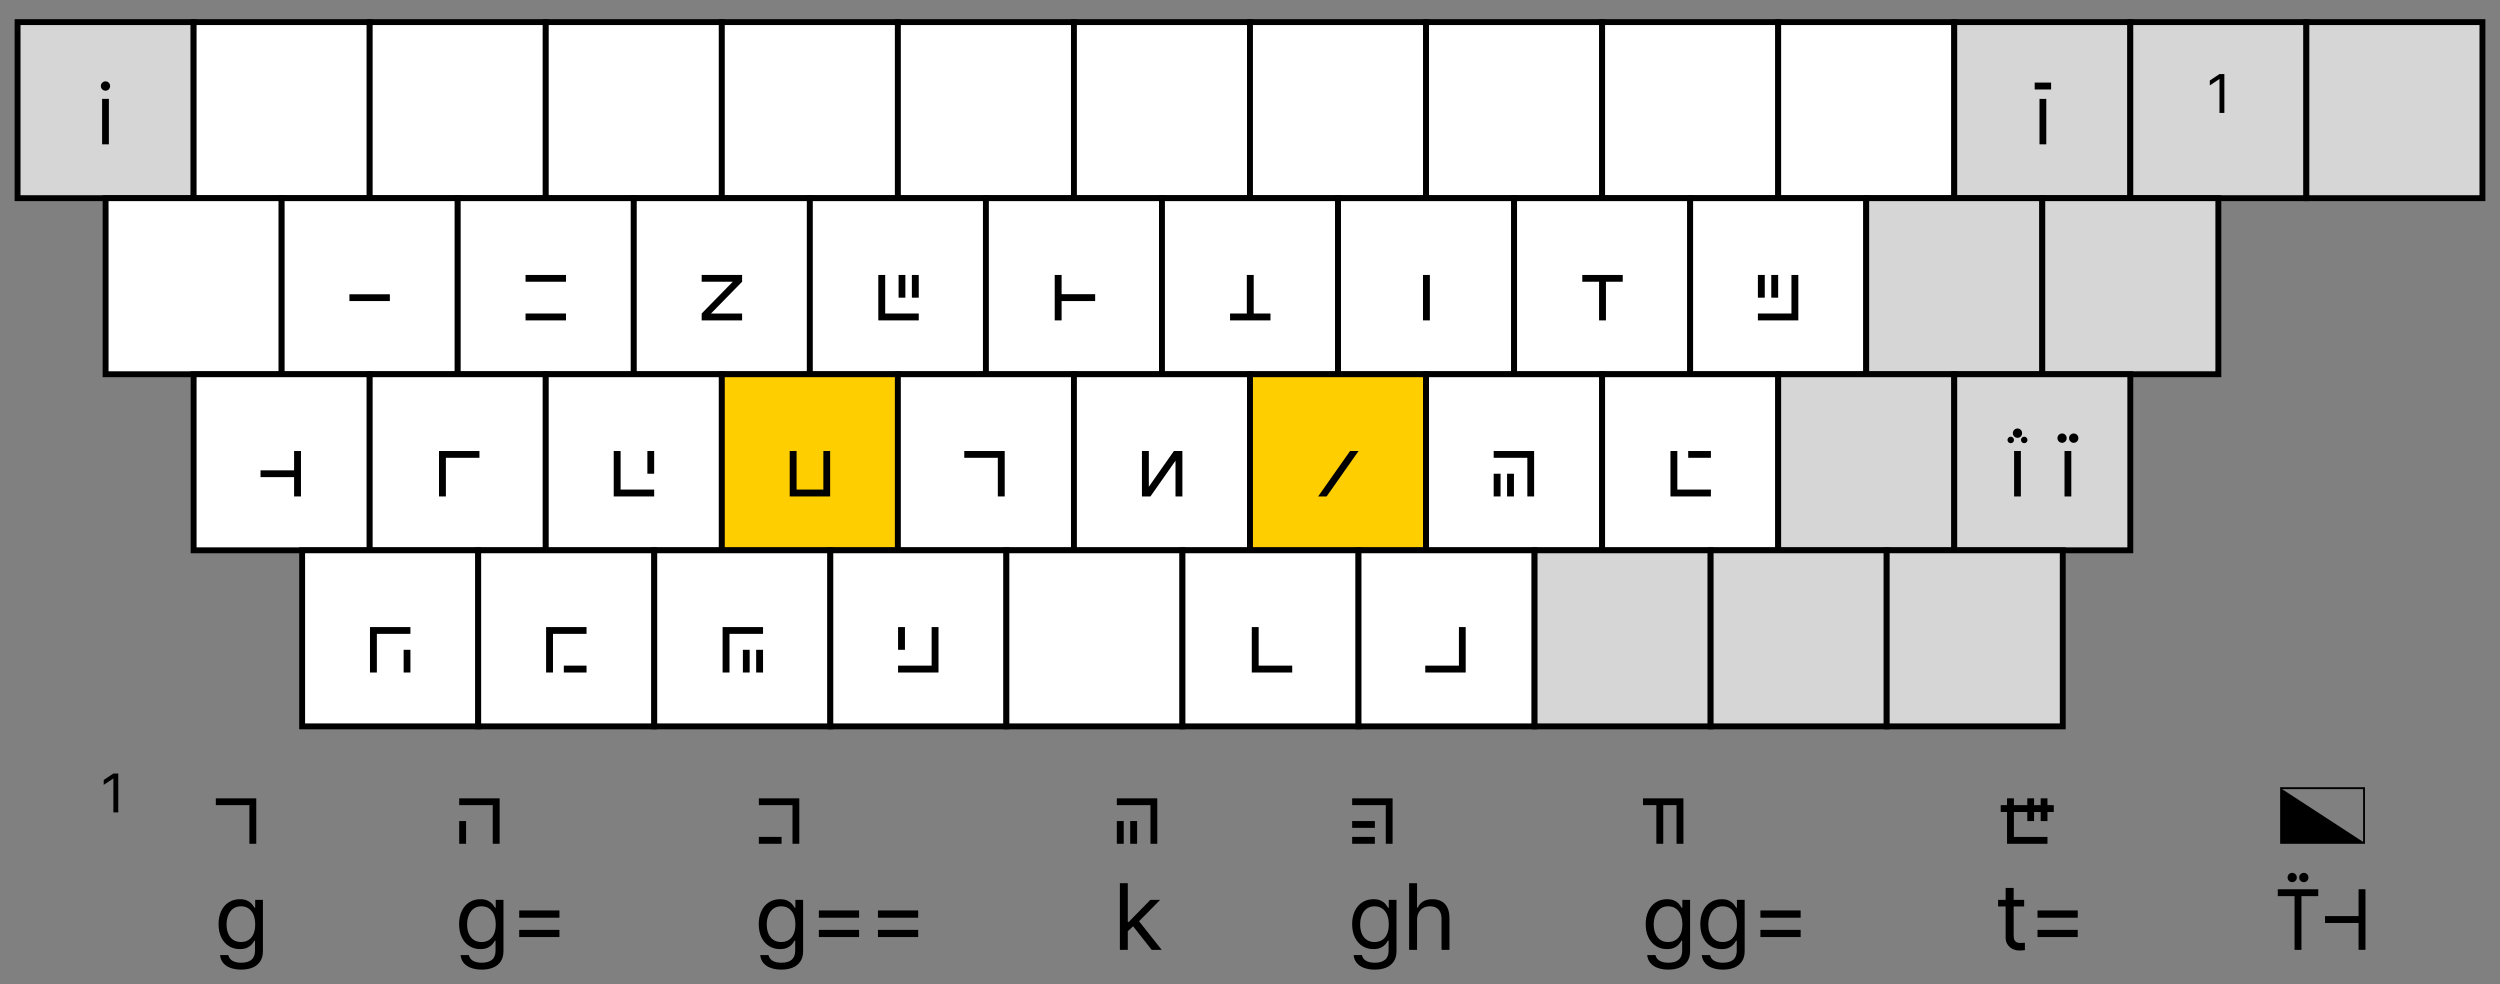 <?xml version="1.0" encoding="UTF-8"?>
<svg id="a" data-name="레이어 1" xmlns="http://www.w3.org/2000/svg" width="424.354" height="167.027" viewBox="0 0 424.354 167.027">
  <rect x="0" y="0" width="424.354" height="167.027" fill="#808080" stroke="none"/>
  <g>
    <rect x="2.982" y="3.753" width="29.885" height="29.885" fill="#d6d6d6" stroke="#000" stroke-miterlimit="10"/>
    <rect x="32.867" y="3.753" width="29.885" height="29.885" fill="#fff" stroke="#000" stroke-miterlimit="10"/>
    <rect x="62.752" y="3.753" width="29.885" height="29.885" fill="#fff" stroke="#000" stroke-miterlimit="10"/>
    <rect x="92.637" y="3.753" width="29.885" height="29.885" fill="#fff" stroke="#000" stroke-miterlimit="10"/>
    <rect x="122.522" y="3.753" width="29.885" height="29.885" fill="#fff" stroke="#000" stroke-miterlimit="10"/>
    <rect x="152.407" y="3.753" width="29.885" height="29.885" fill="#fff" stroke="#000" stroke-miterlimit="10"/>
    <rect x="182.292" y="3.753" width="29.885" height="29.885" fill="#fff" stroke="#000" stroke-miterlimit="10"/>
    <rect x="212.177" y="3.753" width="29.885" height="29.885" fill="#fff" stroke="#000" stroke-miterlimit="10"/>
    <rect x="242.062" y="3.753" width="29.885" height="29.885" fill="#fff" stroke="#000" stroke-miterlimit="10"/>
    <rect x="271.947" y="3.753" width="29.885" height="29.885" fill="#fff" stroke="#000" stroke-miterlimit="10"/>
    <rect x="301.832" y="3.753" width="29.885" height="29.885" fill="#fff" stroke="#000" stroke-miterlimit="10"/>
    <rect x="331.717" y="3.753" width="29.885" height="29.885" fill="#d6d6d6" stroke="#000" stroke-miterlimit="10"/>
    <rect x="361.603" y="3.753" width="29.885" height="29.885" fill="#d6d6d6" stroke="#000" stroke-miterlimit="10"/>
    <rect x="391.488" y="3.753" width="29.885" height="29.885" fill="#d6d6d6" stroke="#000" stroke-miterlimit="10"/>
  </g>
  <g>
    <path d="M18.466,15.162c-.149.155-.333.232-.552.232s-.406-.077-.56-.232c-.155-.155-.232-.341-.232-.56s.077-.405.232-.56.341-.232.56-.232.402.078.552.232c.149.155.224.342.224.56s-.075.405-.224.56ZM18.482,24.498h-1.152v-7.712h1.152v7.712Z" fill="#000" stroke-width="0"/>
    <path d="M348.157,15.186h-2.784v-1.168h2.784v1.168ZM347.34,24.498h-1.151v-7.712h1.151v7.712Z" fill="#000" stroke-width="0"/>
    <path d="M377.567,19.17h-.829v-5.739h-.037l-1.603,1.065v-.829l1.64-1.093h.829v6.595Z" fill="#000" stroke-width="0"/>
  </g>
  <g>
    <rect x="17.924" y="33.639" width="29.885" height="29.885" fill="#fff" stroke="#000" stroke-miterlimit="10"/>
    <rect x="47.809" y="33.639" width="29.885" height="29.885" fill="#fff" stroke="#000" stroke-miterlimit="10"/>
    <rect x="77.694" y="33.639" width="29.885" height="29.885" fill="#fff" stroke="#000" stroke-miterlimit="10"/>
    <rect x="107.58" y="33.639" width="29.885" height="29.885" fill="#fff" stroke="#000" stroke-miterlimit="10"/>
    <rect x="137.465" y="33.639" width="29.885" height="29.885" fill="#fff" stroke="#000" stroke-miterlimit="10"/>
    <rect x="167.35" y="33.639" width="29.885" height="29.885" fill="#fff" stroke="#000" stroke-miterlimit="10"/>
    <rect x="197.235" y="33.639" width="29.885" height="29.885" fill="#fff" stroke="#000" stroke-miterlimit="10"/>
    <rect x="227.12" y="33.639" width="29.885" height="29.885" fill="#fff" stroke="#000" stroke-miterlimit="10"/>
    <rect x="257.005" y="33.639" width="29.885" height="29.885" fill="#fff" stroke="#000" stroke-miterlimit="10"/>
    <rect x="286.89" y="33.639" width="29.885" height="29.885" fill="#fff" stroke="#000" stroke-miterlimit="10"/>
    <rect x="316.775" y="33.639" width="29.885" height="29.885" fill="#d6d6d6" stroke="#000" stroke-miterlimit="10"/>
    <rect x="346.66" y="33.639" width="29.885" height="29.885" fill="#d6d6d6" stroke="#000" stroke-miterlimit="10"/>
  </g>
  <g>
    <path d="M66.176,51.103h-6.864v-1.152h6.864v1.152Z" fill="#000" stroke-width="0"/>
    <path d="M96.072,47.823h-6.864v-1.152h6.864v1.152ZM96.072,54.383h-6.864v-1.168h6.864v1.168Z" fill="#000" stroke-width="0"/>
    <path d="M125.967,46.671v1.152l-5.28,5.392h5.28v1.168h-6.864v-1.168l5.28-5.392h-5.28v-1.152h6.864Z" fill="#000" stroke-width="0"/>
    <path d="M150.254,46.671v6.544h5.696v1.168h-6.864v-7.712h1.168ZM153.679,50.527h-1.152v-3.856h1.152v3.856ZM155.951,50.527h-1.168v-3.856h1.168v3.856Z" fill="#000" stroke-width="0"/>
    <path d="M185.894,49.935v1.168h-5.696v3.28h-1.168v-7.712h1.168v3.264h5.696Z" fill="#000" stroke-width="0"/>
    <path d="M212.806,53.215h2.847v1.168h-6.863v-1.168h2.848v-6.544h1.168v6.544Z" fill="#000" stroke-width="0"/>
    <path d="M242.708,54.383h-1.168v-7.712h1.168v7.712Z" fill="#000" stroke-width="0"/>
    <path d="M275.444,46.671v1.152h-2.848v6.56h-1.168v-6.56h-2.848v-1.152h6.863Z" fill="#000" stroke-width="0"/>
    <path d="M304.083,46.671h1.168v7.712h-6.863v-1.168h5.695v-6.544ZM299.556,50.527h-1.168v-3.856h1.168v3.856ZM301.828,50.527h-1.168v-3.856h1.168v3.856Z" fill="#000" stroke-width="0"/>
  </g>
  <g>
    <rect x="32.867" y="63.524" width="29.885" height="29.885" fill="#fff" stroke="#000" stroke-miterlimit="10"/>
    <rect x="62.752" y="63.524" width="29.885" height="29.885" fill="#fff" stroke="#000" stroke-miterlimit="10"/>
    <rect x="92.637" y="63.524" width="29.885" height="29.885" fill="#fff" stroke="#000" stroke-miterlimit="10"/>
    <rect x="122.522" y="63.524" width="29.885" height="29.885" fill="#ffce00" stroke="#000" stroke-miterlimit="10"/>
    <rect x="152.407" y="63.524" width="29.885" height="29.885" fill="#fff" stroke="#000" stroke-miterlimit="10"/>
    <rect x="182.292" y="63.524" width="29.885" height="29.885" fill="#fff" stroke="#000" stroke-miterlimit="10"/>
    <rect x="212.177" y="63.524" width="29.885" height="29.885" fill="#ffce00" stroke="#000" stroke-miterlimit="10"/>
    <rect x="242.062" y="63.524" width="29.885" height="29.885" fill="#fff" stroke="#000" stroke-miterlimit="10"/>
    <rect x="271.947" y="63.524" width="29.885" height="29.885" fill="#fff" stroke="#000" stroke-miterlimit="10"/>
    <rect x="301.832" y="63.524" width="29.885" height="29.885" fill="#d6d6d6" stroke="#000" stroke-miterlimit="10"/>
    <rect x="331.717" y="63.524" width="29.885" height="29.885" fill="#d6d6d6" stroke="#000" stroke-miterlimit="10"/>
  </g>
  <g>
    <path d="M49.919,76.556h1.168v7.712h-1.168v-3.28h-5.696v-1.152h5.696v-3.28Z" fill="#000" stroke-width="0"/>
    <path d="M81.382,76.556v1.152h-5.696v6.56h-1.168v-7.712h6.864Z" fill="#000" stroke-width="0"/>
    <path d="M105.342,76.556v6.544h5.696v1.168h-6.864v-7.712h1.168ZM111.038,80.412h-1.152v-3.856h1.152v3.856Z" fill="#000" stroke-width="0"/>
    <path d="M139.758,76.556h1.152v7.712h-6.864v-7.712h1.168v6.544h4.544v-6.544Z" fill="#000" stroke-width="0"/>
    <path d="M163.677,76.556h6.864v7.712h-1.168v-6.56h-5.696v-1.152Z" fill="#000" stroke-width="0"/>
    <path d="M199.26,76.556h1.44v7.712h-1.168v-6.064l-4.256,6.064h-1.44v-7.712h1.168v6.064l4.256-6.064Z" fill="#000" stroke-width="0"/>
    <path d="M229.165,76.556h1.439l-5.424,7.712h-1.44l5.425-7.712Z" fill="#000" stroke-width="0"/>
    <path d="M253.54,76.556h6.864v7.712h-1.152v-6.56h-5.712v-1.152ZM254.707,84.268h-1.168v-3.856h1.168v3.856ZM256.98,84.268h-1.168v-3.856h1.168v3.856Z" fill="#000" stroke-width="0"/>
    <path d="M284.714,76.556v6.544h5.696v1.168h-6.864v-7.712h1.168ZM290.411,77.708h-3.855v-1.152h3.855v1.152Z" fill="#000" stroke-width="0"/>
    <g>
      <path d="M340.915,74.292c.106-.112.237-.168.392-.168s.285.056.392.168c.107.112.16.243.16.392s-.053.277-.16.384c-.106.107-.237.16-.392.16s-.285-.053-.392-.16c-.107-.106-.16-.234-.16-.384s.053-.28.16-.392ZM343.01,74.084c-.149.155-.334.232-.552.232s-.406-.077-.561-.232c-.154-.154-.231-.341-.231-.56s.077-.405.231-.56c.154-.154.342-.232.561-.232s.402.078.552.232c.149.155.224.342.224.56s-.074.406-.224.56ZM343.026,84.268h-1.151v-7.712h1.151v7.712ZM343.203,74.292c.106-.112.237-.168.392-.168s.285.056.392.168c.106.112.16.243.16.392s-.054.277-.16.384c-.106.107-.237.16-.392.16s-.285-.053-.392-.16c-.107-.106-.16-.234-.16-.384s.053-.28.16-.392Z" fill="#000" stroke-width="0"/>
      <path d="M350.578,73.812c.149.155.225.342.225.56s-.075.405-.225.56-.333.232-.552.232-.405-.077-.56-.232c-.155-.155-.232-.341-.232-.56s.077-.405.232-.56c.154-.154.341-.232.56-.232s.402.078.552.232ZM351.585,84.268h-1.151v-7.712h1.151v7.712ZM351.434,73.812c.154-.154.341-.232.56-.232s.405.078.561.232c.154.155.231.342.231.56s-.077.405-.231.56c-.155.155-.342.232-.561.232s-.405-.077-.56-.232c-.155-.155-.232-.341-.232-.56s.077-.405.232-.56Z" fill="#000" stroke-width="0"/>
    </g>
  </g>
  <g>
    <rect x="51.285" y="93.409" width="29.885" height="29.885" fill="#fff" stroke="#000" stroke-miterlimit="10"/>
    <rect x="81.17" y="93.409" width="29.885" height="29.885" fill="#fff" stroke="#000" stroke-miterlimit="10"/>
    <rect x="111.055" y="93.409" width="29.885" height="29.885" fill="#fff" stroke="#000" stroke-miterlimit="10"/>
    <rect x="140.941" y="93.409" width="29.885" height="29.885" fill="#fff" stroke="#000" stroke-miterlimit="10"/>
    <rect x="170.826" y="93.409" width="29.885" height="29.885" fill="#fff" stroke="#000" stroke-miterlimit="10"/>
    <rect x="200.711" y="93.409" width="29.885" height="29.885" fill="#fff" stroke="#000" stroke-miterlimit="10"/>
    <rect x="230.596" y="93.409" width="29.885" height="29.885" fill="#fff" stroke="#000" stroke-miterlimit="10"/>
    <rect x="260.481" y="93.409" width="29.885" height="29.885" fill="#d6d6d6" stroke="#000" stroke-miterlimit="10"/>
    <rect x="290.366" y="93.409" width="29.885" height="29.885" fill="#d6d6d6" stroke="#000" stroke-miterlimit="10"/>
    <rect x="320.251" y="93.409" width="29.885" height="29.885" fill="#d6d6d6" stroke="#000" stroke-miterlimit="10"/>
  </g>
  <g>
    <path d="M62.801,106.441h6.864v1.152h-5.696v6.56h-1.168v-7.712ZM69.666,114.153h-1.152v-3.855h1.152v3.855Z" fill="#000" stroke-width="0"/>
    <path d="M92.697,106.441h6.864v1.152h-5.696v6.56h-1.168v-7.712ZM99.561,114.153h-3.856v-1.168h3.856v1.168Z" fill="#000" stroke-width="0"/>
    <path d="M122.656,106.441h6.864v1.152h-5.696v6.56h-1.168v-7.712ZM127.249,114.153h-1.152v-3.855h1.152v3.855ZM129.52,114.153h-1.168v-3.855h1.168v3.855Z" fill="#000" stroke-width="0"/>
    <path d="M158.136,106.441h1.168v7.712h-6.864v-1.168h5.696v-6.544ZM153.608,110.298h-1.168v-3.856h1.168v3.856Z" fill="#000" stroke-width="0"/>
    <path d="M213.647,112.985h5.696v1.168h-6.864v-7.712h1.168v6.544Z" fill="#000" stroke-width="0"/>
    <path d="M247.639,106.441h1.151v7.712h-6.863v-1.168h5.712v-6.544Z" fill="#000" stroke-width="0"/>
  </g>
  <g>
    <path d="M36.635,135.513h6.864v7.712h-1.168v-6.56h-5.696v-1.152Z" fill="#000" stroke-width="0"/>
    <path d="M39.138,164.299c-.526-.192-.943-.474-1.25-.844-.308-.37-.487-.815-.539-1.336h1.406c.094.427.331.75.711.969.38.219.872.328,1.477.328.75,0,1.328-.167,1.734-.5s.609-.844.609-1.531v-1.719h-.109c-.146.25-.302.472-.469.664-.167.192-.417.37-.75.531-.333.161-.75.242-1.25.242-.688,0-1.305-.169-1.852-.508s-.977-.828-1.289-1.469-.469-1.394-.469-2.258c0-.854.153-1.602.461-2.242.307-.641.734-1.133,1.281-1.477s1.174-.516,1.883-.516c.5,0,.914.081,1.242.242s.565.325.711.492c.146.167.323.406.531.719h.109v-1.344h1.312v8.719c0,.698-.159,1.281-.477,1.75-.318.469-.753.815-1.305,1.039-.552.224-1.188.336-1.906.336-.677,0-1.279-.097-1.805-.289ZM42.208,159.541c.364-.239.641-.581.828-1.023s.281-.977.281-1.602c0-.614-.094-1.153-.281-1.617s-.461-.823-.82-1.078-.8-.383-1.32-.383-.964.136-1.328.406c-.365.271-.641.638-.828,1.102s-.281.987-.281,1.57c0,.594.094,1.114.281,1.562s.463.797.828,1.047c.364.25.807.375,1.328.375.51,0,.948-.12,1.312-.359Z" fill="#000" stroke-width="0"/>
  </g>
  <path d="M20.073,137.896h-.829v-5.739h-.037l-1.603,1.066v-.829l1.64-1.093h.829v6.595Z" fill="#000" stroke-width="0"/>
  <g>
    <path d="M77.945,135.513h6.864v7.712h-1.168v-6.56h-5.696v-1.152ZM79.113,143.224h-1.168v-3.856h1.168v3.856Z" fill="#000" stroke-width="0"/>
    <g>
      <path d="M79.968,164.299c-.526-.192-.943-.474-1.25-.844-.308-.37-.487-.815-.539-1.336h1.406c.094.427.331.75.711.969.38.219.872.328,1.477.328.75,0,1.328-.167,1.734-.5s.609-.844.609-1.531v-1.719h-.109c-.146.25-.302.472-.469.664-.167.192-.417.37-.75.531-.333.161-.75.242-1.25.242-.688,0-1.305-.169-1.852-.508s-.977-.828-1.289-1.469-.469-1.394-.469-2.258c0-.854.153-1.602.461-2.242.307-.641.734-1.133,1.281-1.477s1.174-.516,1.883-.516c.5,0,.914.081,1.242.242s.565.325.711.492c.146.167.323.406.531.719h.109v-1.344h1.312v8.719c0,.698-.159,1.281-.477,1.75-.318.469-.753.815-1.305,1.039-.552.224-1.188.336-1.906.336-.677,0-1.279-.097-1.805-.289ZM83.039,159.541c.364-.239.641-.581.828-1.023s.281-.977.281-1.602c0-.614-.094-1.153-.281-1.617s-.461-.823-.82-1.078-.8-.383-1.32-.383-.964.136-1.328.406c-.365.271-.641.638-.828,1.102s-.281.987-.281,1.57c0,.594.094,1.114.281,1.562s.463.797.828,1.047c.364.25.807.375,1.328.375.51,0,.948-.12,1.312-.359Z" fill="#000" stroke-width="0"/>
      <path d="M88.132,154.541h6.828v1.234h-6.828v-1.234ZM88.132,157.838h6.828v1.219h-6.828v-1.219Z" fill="#000" stroke-width="0"/>
    </g>
  </g>
  <g>
    <path d="M128.808,135.513h6.864v7.712h-1.152v-6.56h-5.712v-1.152ZM132.664,143.224h-3.856v-1.168h3.856v1.168Z" fill="#000" stroke-width="0"/>
    <g>
      <path d="M130.831,164.299c-.526-.192-.943-.474-1.25-.844-.308-.37-.487-.815-.539-1.336h1.406c.094.427.331.75.711.969.38.219.872.328,1.477.328.75,0,1.328-.167,1.734-.5s.609-.844.609-1.531v-1.719h-.109c-.146.25-.302.472-.469.664-.167.192-.417.37-.75.531-.333.161-.75.242-1.25.242-.688,0-1.305-.169-1.852-.508s-.977-.828-1.289-1.469-.469-1.394-.469-2.258c0-.854.153-1.602.461-2.242.307-.641.734-1.133,1.281-1.477s1.174-.516,1.883-.516c.5,0,.914.081,1.242.242s.565.325.711.492c.146.167.323.406.531.719h.109v-1.344h1.312v8.719c0,.698-.159,1.281-.477,1.75-.318.469-.753.815-1.305,1.039-.552.224-1.188.336-1.906.336-.677,0-1.279-.097-1.805-.289ZM133.901,159.541c.364-.239.641-.581.828-1.023s.281-.977.281-1.602c0-.614-.094-1.153-.281-1.617s-.461-.823-.82-1.078-.8-.383-1.32-.383-.964.136-1.328.406c-.365.271-.641.638-.828,1.102s-.281.987-.281,1.57c0,.594.094,1.114.281,1.562s.463.797.828,1.047c.364.25.807.375,1.328.375.51,0,.948-.12,1.312-.359Z" fill="#000" stroke-width="0"/>
      <path d="M138.995,154.541h6.828v1.234h-6.828v-1.234ZM138.995,157.838h6.828v1.219h-6.828v-1.219Z" fill="#000" stroke-width="0"/>
      <path d="M149.026,154.541h6.828v1.234h-6.828v-1.234ZM149.026,157.838h6.828v1.219h-6.828v-1.219Z" fill="#000" stroke-width="0"/>
    </g>
  </g>
  <g>
    <path d="M189.573,135.513h6.864v7.712h-1.152v-6.56h-5.712v-1.152ZM190.741,143.224h-1.168v-3.856h1.168v3.856ZM193.013,143.224h-1.168v-3.856h1.168v3.856Z" fill="#000" stroke-width="0"/>
    <path d="M190.091,149.916h1.344v11.312h-1.344v-11.312ZM191.326,156.494h.266l3.672-3.75h1.656l-3.953,4.016h-.125l-1.5,1.391-.016-1.656ZM192.201,157.056l.938-.938,4.047,5.109h-1.703l-3.281-4.172Z" fill="#000" stroke-width="0"/>
  </g>
  <g>
    <path d="M229.516,135.513h6.864v7.712h-1.152v-6.56h-5.712v-1.152ZM233.372,140.52h-3.855v-1.152h3.855v1.152ZM233.372,143.224h-3.855v-1.168h3.855v1.168Z" fill="#000" stroke-width="0"/>
    <g>
      <path d="M231.555,164.299c-.526-.192-.943-.474-1.25-.844-.308-.37-.487-.815-.539-1.336h1.406c.094.427.33.75.711.969.38.219.872.328,1.477.328.75,0,1.328-.167,1.734-.5s.609-.844.609-1.531v-1.719h-.109c-.146.25-.303.472-.469.664-.167.192-.417.37-.75.531-.334.161-.75.242-1.25.242-.688,0-1.305-.169-1.852-.508s-.977-.828-1.289-1.469-.469-1.394-.469-2.258c0-.854.153-1.602.461-2.242.307-.641.734-1.133,1.281-1.477s1.174-.516,1.883-.516c.5,0,.914.081,1.242.242s.564.325.711.492c.146.167.322.406.531.719h.109v-1.344h1.312v8.719c0,.698-.159,1.281-.477,1.75-.318.469-.753.815-1.305,1.039-.553.224-1.188.336-1.906.336-.678,0-1.279-.097-1.805-.289ZM234.625,159.541c.364-.239.641-.581.828-1.023s.281-.977.281-1.602c0-.614-.094-1.153-.281-1.617s-.461-.823-.82-1.078-.8-.383-1.32-.383-.964.136-1.328.406c-.365.271-.641.638-.828,1.102s-.281.987-.281,1.57c0,.594.094,1.114.281,1.562s.463.797.828,1.047c.364.25.807.375,1.328.375.51,0,.947-.12,1.312-.359Z" fill="#000" stroke-width="0"/>
      <path d="M240.532,161.228h-1.344v-11.312h1.344v4.156h.109c.208-.458.516-.812.922-1.062s.932-.375,1.578-.375c.594,0,1.106.117,1.539.352.432.234.766.591,1,1.07s.352,1.073.352,1.781v5.391h-1.344v-5.297c0-.438-.078-.815-.234-1.133s-.381-.558-.672-.719c-.292-.161-.641-.242-1.047-.242-.428,0-.805.089-1.133.266s-.589.44-.781.789c-.193.349-.289.763-.289,1.242v5.094Z" fill="#000" stroke-width="0"/>
    </g>
  </g>
  <g>
    <path d="M278.883,135.513h6.863v7.712h-1.168v-6.56h-2.256v6.56h-1.168v-6.56h-2.271v-1.152Z" fill="#000" stroke-width="0"/>
    <g>
      <path d="M281.386,164.299c-.526-.192-.943-.474-1.25-.844-.308-.37-.487-.815-.539-1.336h1.406c.094.427.33.75.711.969.38.219.872.328,1.477.328.75,0,1.328-.167,1.734-.5s.609-.844.609-1.531v-1.719h-.109c-.146.25-.303.472-.469.664-.167.192-.417.37-.75.531-.334.161-.75.242-1.25.242-.688,0-1.305-.169-1.852-.508s-.977-.828-1.289-1.469-.469-1.394-.469-2.258c0-.854.153-1.602.461-2.242.307-.641.734-1.133,1.281-1.477s1.174-.516,1.883-.516c.5,0,.914.081,1.242.242s.564.325.711.492c.146.167.322.406.531.719h.109v-1.344h1.312v8.719c0,.698-.159,1.281-.477,1.75-.318.469-.753.815-1.305,1.039-.553.224-1.188.336-1.906.336-.678,0-1.279-.097-1.805-.289ZM284.457,159.541c.364-.239.641-.581.828-1.023s.281-.977.281-1.602c0-.614-.094-1.153-.281-1.617s-.461-.823-.82-1.078-.8-.383-1.32-.383-.964.136-1.328.406c-.365.271-.641.638-.828,1.102s-.281.987-.281,1.57c0,.594.094,1.114.281,1.562s.463.797.828,1.047c.364.25.807.375,1.328.375.51,0,.947-.12,1.312-.359Z" fill="#000" stroke-width="0"/>
      <path d="M290.652,164.299c-.526-.192-.943-.474-1.25-.844-.308-.37-.487-.815-.539-1.336h1.406c.094.427.33.75.711.969.38.219.872.328,1.477.328.75,0,1.328-.167,1.734-.5s.609-.844.609-1.531v-1.719h-.109c-.146.25-.303.472-.469.664-.167.192-.417.37-.75.531-.334.161-.75.242-1.25.242-.688,0-1.305-.169-1.852-.508s-.977-.828-1.289-1.469-.469-1.394-.469-2.258c0-.854.153-1.602.461-2.242.307-.641.734-1.133,1.281-1.477s1.174-.516,1.883-.516c.5,0,.914.081,1.242.242s.564.325.711.492c.146.167.322.406.531.719h.109v-1.344h1.312v8.719c0,.698-.159,1.281-.477,1.75-.318.469-.753.815-1.305,1.039-.553.224-1.188.336-1.906.336-.678,0-1.279-.097-1.805-.289ZM293.722,159.541c.364-.239.641-.581.828-1.023s.281-.977.281-1.602c0-.614-.094-1.153-.281-1.617s-.461-.823-.82-1.078-.8-.383-1.32-.383-.964.136-1.328.406c-.365.271-.641.638-.828,1.102s-.281.987-.281,1.57c0,.594.094,1.114.281,1.562s.463.797.828,1.047c.364.25.807.375,1.328.375.51,0,.947-.12,1.312-.359Z" fill="#000" stroke-width="0"/>
      <path d="M298.816,154.541h6.828v1.234h-6.828v-1.234ZM298.816,157.838h6.828v1.219h-6.828v-1.219Z" fill="#000" stroke-width="0"/>
    </g>
  </g>
  <g>
    <path d="M387.037,133.625h14.399v9.6h-14.399v-9.6ZM401.116,142.904v-8.96h-13.76l13.76,8.96Z" fill="#000" stroke-width="0"/>
    <g>
      <path d="M386.636,150.94h6.864v1.168h-2.849v9.12h-1.168v-9.12h-2.848v-1.168ZM389.636,149.509c-.155.154-.342.231-.56.231s-.403-.077-.553-.231-.224-.342-.224-.561.074-.405.224-.56.334-.232.553-.232.404.078.56.232c.154.154.232.342.232.56s-.078.406-.232.561ZM391.612,149.509c-.149.154-.333.231-.552.231s-.405-.077-.56-.231c-.155-.154-.232-.342-.232-.561s.077-.405.232-.56c.154-.154.341-.232.56-.232s.402.078.552.232.225.342.225.56-.075.406-.225.561Z" fill="#000" stroke-width="0"/>
      <path d="M400.348,150.94h1.168v10.288h-1.168v-4.56h-5.696v-1.168h5.696v-4.561Z" fill="#000" stroke-width="0"/>
    </g>
  </g>
  <g>
    <path d="M348.611,136.665v1.168h-1.072v1.535h-1.152v-1.535h-1.12v1.535h-1.151v-1.535h-2.272v4.224h5.696v1.168h-6.864v-5.392h-1.072v-1.168h1.072v-1.152h1.168v1.152h2.272v-1.152h1.151v1.152h1.12v-1.152h1.152v1.152h1.072Z" fill="#000" stroke-width="0"/>
    <g>
      <path d="M343.583,153.869h-4.422v-1.125h4.422v1.125ZM341.802,150.713v8.078c0,.344.049.606.148.789.099.183.229.308.391.375.161.067.352.102.57.102.26,0,.525-.011.797-.031v1.25c-.271.042-.584.062-.938.062-.396,0-.771-.083-1.125-.25-.354-.167-.644-.417-.867-.75-.225-.333-.336-.734-.336-1.203v-8.422h1.359Z" fill="#000" stroke-width="0"/>
      <path d="M345.849,154.541h6.828v1.234h-6.828v-1.234ZM345.849,157.838h6.828v1.219h-6.828v-1.219Z" fill="#000" stroke-width="0"/>
    </g>
  </g>
</svg>